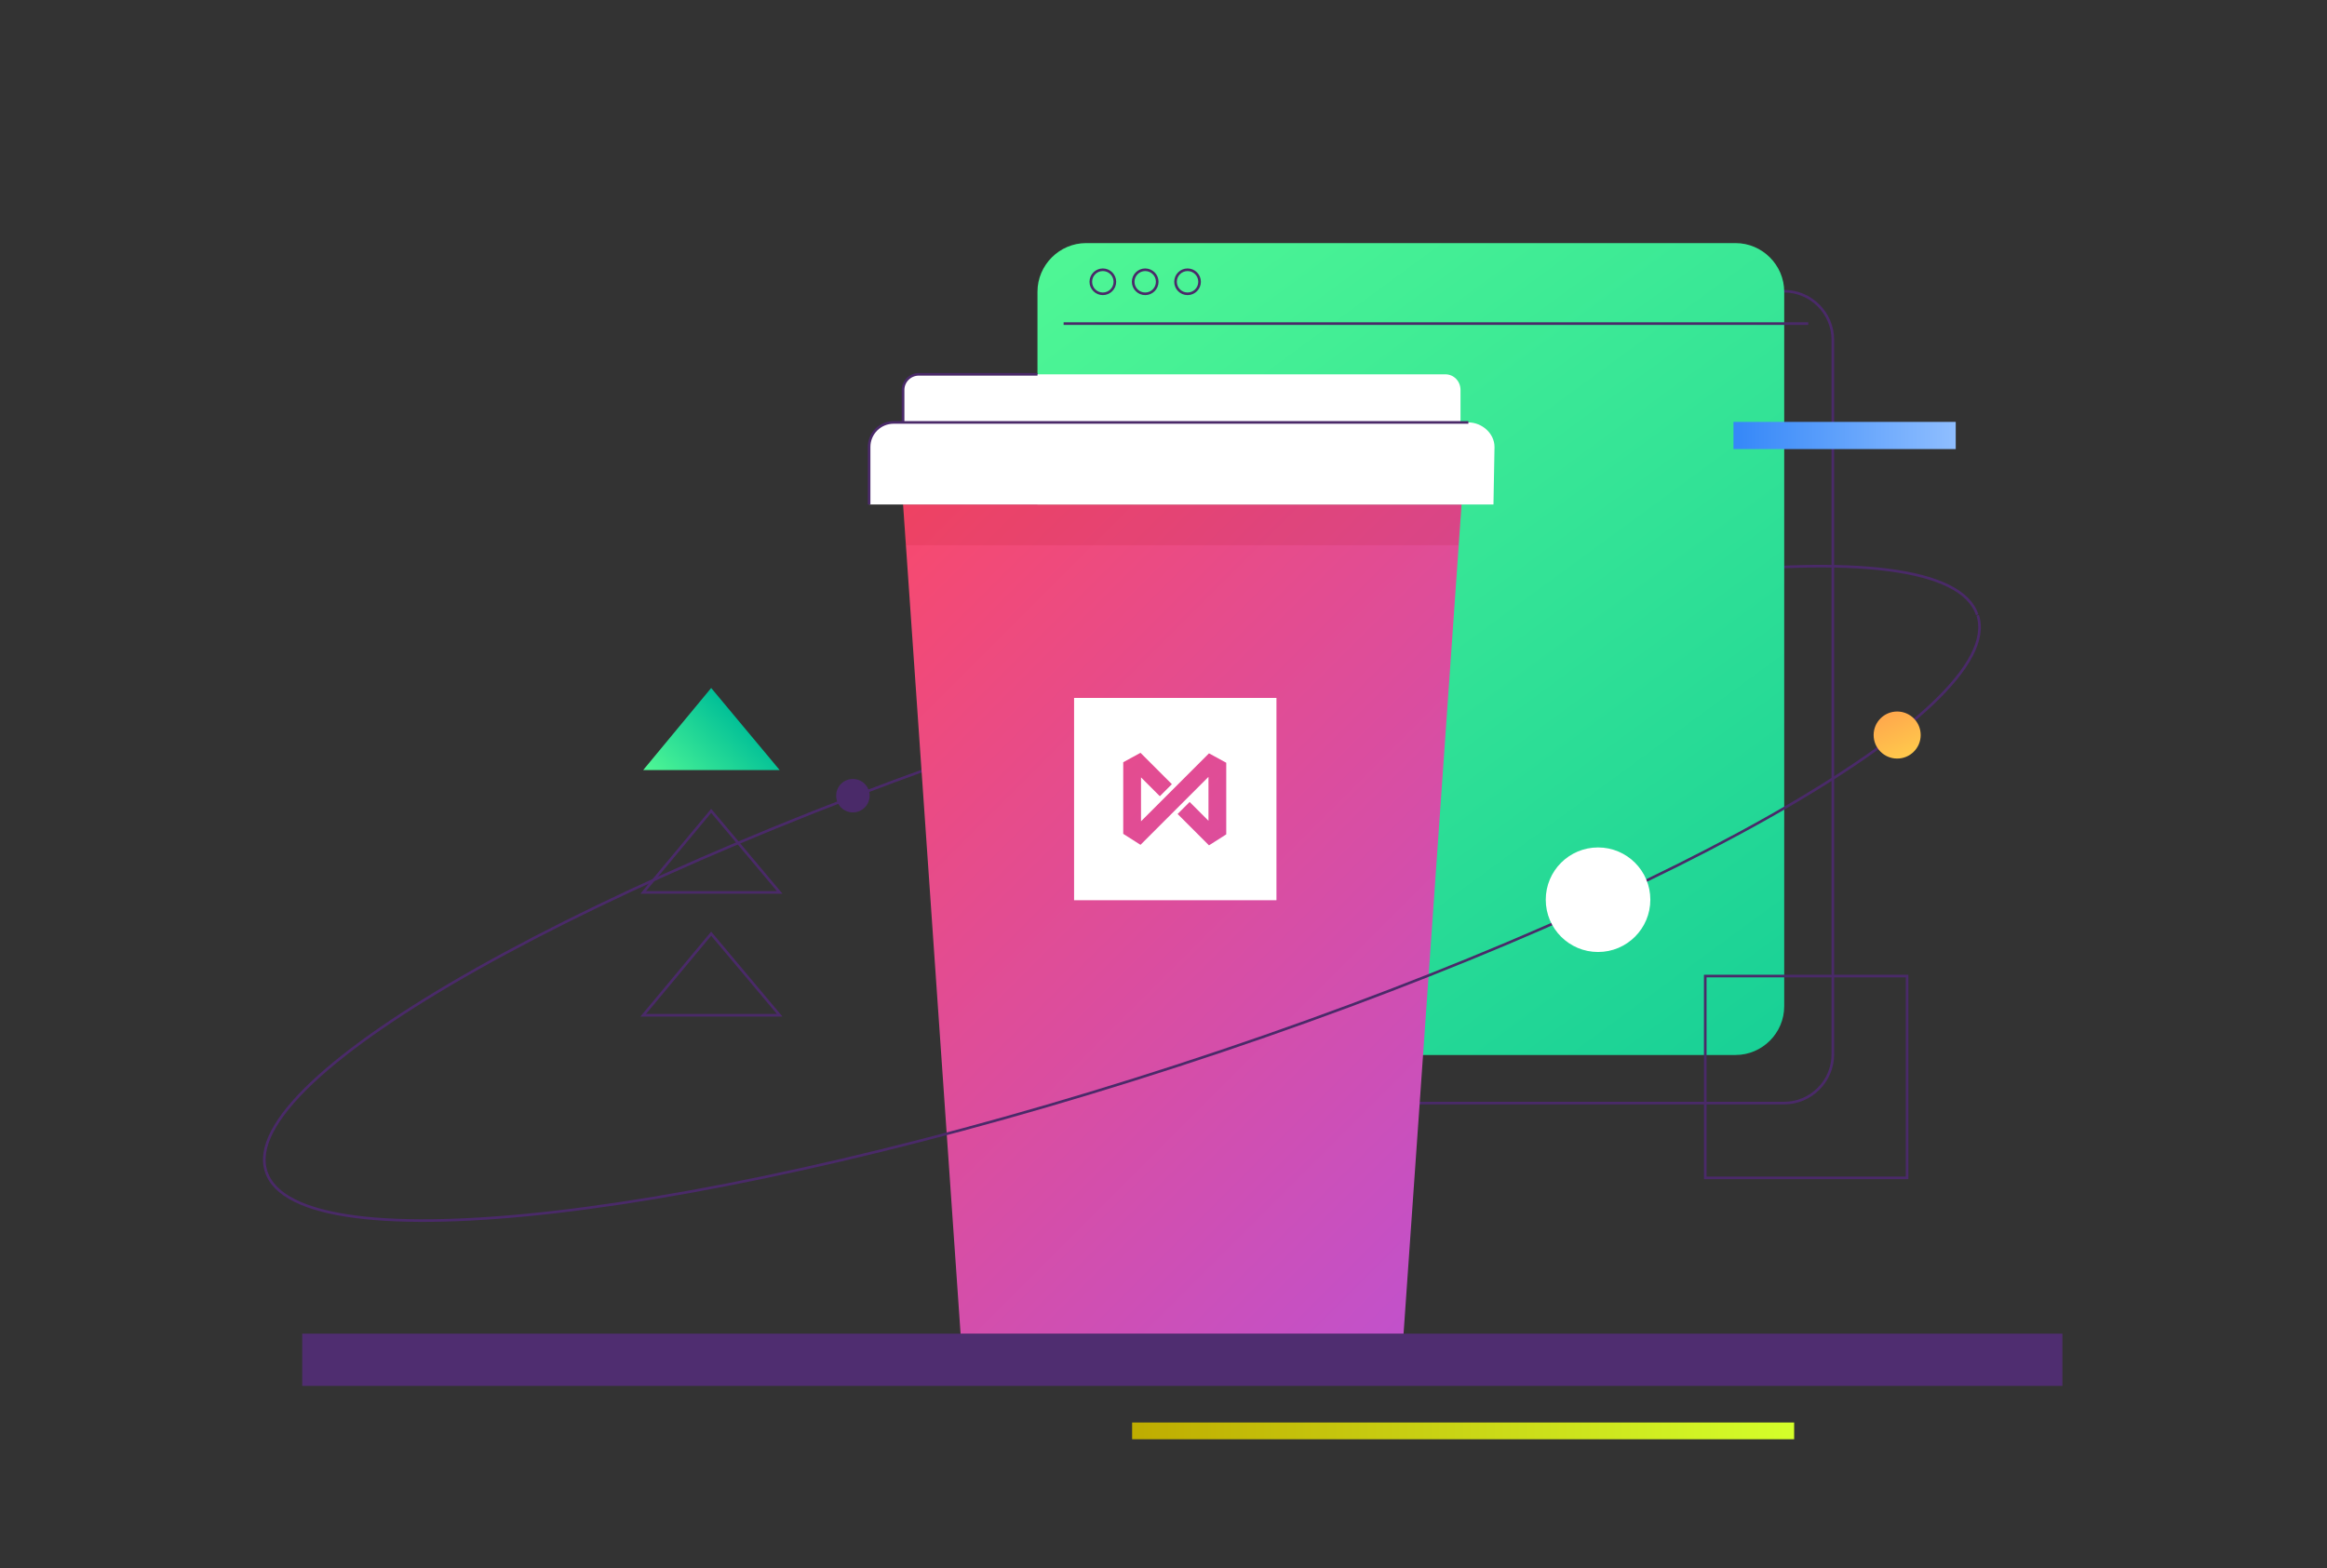 <?xml version="1.0" encoding="utf-8"?>
<!-- Generator: Adobe Illustrator 18.0.0, SVG Export Plug-In . SVG Version: 6.00 Build 0)  -->
<!DOCTYPE svg PUBLIC "-//W3C//DTD SVG 1.1//EN" "http://www.w3.org/Graphics/SVG/1.1/DTD/svg11.dtd">
<svg version="1.1" id="Слой_1" xmlns="http://www.w3.org/2000/svg" xmlns:xlink="http://www.w3.org/1999/xlink" x="0px" y="0px"
	 viewBox="0 0 445 300" enable-background="new 0 0 445 300" xml:space="preserve">
<rect x="0" y="0" width="445" height="300" fill="#333333" stroke="none"/>
<g>
	<rect x="0" y="0" fill="none" width="445" height="300"/>
	<g>
		<path fill="none" stroke="#4A2A69" stroke-width="0.5" stroke-miterlimit="10" d="M50.9,224.1c-5.9-18.1,62.6-56.7,152.9-86.1
			s168.4-38.5,174.3-20.4"/>
		<g>
			<g>
				<g>
					<g>
						<g>
							<path fill="none" stroke="#4A2A69" stroke-width="0.5" stroke-miterlimit="10" d="M217,211h124.2c5.1,0,9.3-4.2,9.3-9.3V65
								c0-5.1-4.2-9.3-9.3-9.3H217c-5.1,0-9.3,4.2-9.3,9.3v136.7C207.7,206.9,211.8,211,217,211z"/>
						</g>
					</g>
				</g>
				<g>
					<g>
						<g>
							
								<linearGradient id="SVGID_1_" gradientUnits="userSpaceOnUse" x1="219.75" y1="35.378" x2="400.517" y2="282.06" gradientTransform="matrix(1 0 0 1 -15 0)">
								<stop  offset="0" style="stop-color:#51F895"/>
								<stop  offset="1" style="stop-color:#00BF97"/>
							</linearGradient>
							<path fill="url(#SVGID_1_)" d="M331.9,201.8H207.7c-5.1,0-9.3-4.2-9.3-9.3V55.8c0-5.1,4.2-9.3,9.3-9.3h124.2
								c5.1,0,9.3,4.2,9.3,9.3v136.7C341.2,197.6,337,201.8,331.9,201.8z"/>
						</g>
					</g>
				</g>
				<line fill="none" stroke="#4A2A69" stroke-width="0.5" stroke-miterlimit="10" x1="345.8" y1="61.9" x2="203.4" y2="61.9"/>
				<circle fill="none" stroke="#4A2A69" stroke-width="0.5" stroke-miterlimit="10" cx="210.9" cy="53.9" r="2.3"/>
				<circle fill="none" stroke="#4A2A69" stroke-width="0.5" stroke-miterlimit="10" cx="219" cy="53.9" r="2.3"/>
				<circle fill="none" stroke="#4A2A69" stroke-width="0.5" stroke-miterlimit="10" cx="227.1" cy="53.9" r="2.3"/>
			</g>
		</g>
		<g>
			<g>
				<g>
					<g>
						<linearGradient id="SVGID_2_" gradientUnits="userSpaceOnUse" x1="288.735" y1="232.957" x2="144.403" y2="88.625">
							<stop  offset="0" style="stop-color:#C251CA"/>
							<stop  offset="1" style="stop-color:#FF4860"/>
						</linearGradient>
						<polygon fill="url(#SVGID_2_)" points="279.5,96.5 172.7,96.5 183.7,255.2 268.4,255.2 						"/>
						<path fill="#FFFFFF" d="M205.4,133.5v38.7h38.7v-38.7H205.4z M234.5,159.6l-3.3,2.1l0,0l-6-6l2.3-2.3l3.6,3.6l0-8.4l-4,4l0,0
							l-2.7,2.7l-0.5,0.5l-0.9,0.9v0l-4.9,4.9v0l-3.3-2.1v-13.7l3.3-1.8l0,0l6,6l-2.3,2.3l-3.6-3.6l0,8.4l2.6-2.6l0,0l5.5-5.5l0,0
							l4.9-4.9v0l3.3,1.8L234.5,159.6z"/>
						<polygon opacity="0.1" fill="#9D0000" points="279.5,96.5 172.7,96.5 173.2,104.3 278.9,104.3 						"/>
						<path fill="#FFFFFF" d="M285.6,96.5H166.2v-11c0-2.6,2.1-4.7,4.7-4.7h109.9c2.6,0,5,2.1,5,4.7L285.6,96.5z"/>
						<path fill="#FFFFFF" d="M276.4,71.6H175.7c-1.6,0-3,1.3-3,3v6.2h106.6v-6.2C279.3,72.9,278,71.6,276.4,71.6z"/>
					</g>
				</g>
			</g>
		</g>
		<line fill="none" stroke="#4F2D70" stroke-width="10" stroke-miterlimit="10" x1="57.8" y1="260.1" x2="394.4" y2="260.1"/>
		<path fill="none" stroke="#4A2A69" stroke-width="0.5" stroke-miterlimit="10" d="M378.2,117.7c5.9,18.1-62.6,56.7-152.9,86.1
			S56.8,242.3,50.9,224.1"/>
		<g>
			<polygon fill="none" stroke="#4A2A69" stroke-width="0.5" stroke-miterlimit="10" points="136,178.6 123,194.2 149.1,194.2 			
				"/>
			<polygon fill="none" stroke="#4A2A69" stroke-width="0.5" stroke-miterlimit="10" points="136,155.1 123,170.7 149.1,170.7 			
				"/>
			
				<linearGradient id="SVGID_3_" gradientUnits="userSpaceOnUse" x1="-2182.648" y1="6723.221" x2="-2168.303" y2="6708.877" gradientTransform="matrix(-1 0 0 -1 -2039.453 6862.013)">
				<stop  offset="0" style="stop-color:#00BF97"/>
				<stop  offset="1" style="stop-color:#51F895"/>
			</linearGradient>
			<polygon fill="url(#SVGID_3_)" points="136,131.6 123,147.3 149.1,147.3 			"/>
		</g>
		<linearGradient id="SVGID_4_" gradientUnits="userSpaceOnUse" x1="216.473" y1="273.678" x2="343.105" y2="273.678">
			<stop  offset="0" style="stop-color:#BFAC00"/>
			<stop  offset="1" style="stop-color:#D4FF2A"/>
		</linearGradient>
		<rect x="216.5" y="272.1" fill="url(#SVGID_4_)" width="126.6" height="3.2"/>
		<circle fill="#FFFFFF" cx="305.6" cy="172.1" r="10"/>
		<linearGradient id="SVGID_5_" gradientUnits="userSpaceOnUse" x1="331.484" y1="83.303" x2="373.962" y2="83.303">
			<stop  offset="0" style="stop-color:#3487F8"/>
			<stop  offset="1" style="stop-color:#8FBEFF"/>
		</linearGradient>
		<rect x="331.5" y="80.7" fill="url(#SVGID_5_)" width="42.5" height="5.2"/>
		<path fill="none" stroke="#4A2A69" stroke-width="0.5" stroke-miterlimit="10" d="M198.4,71.6h-22.7c-1.6,0-3,1.3-3,3v6.2"/>
		<path fill="none" stroke="#4A2A69" stroke-width="0.5" stroke-miterlimit="10" d="M166.2,96.5v-11c0-2.6,2.1-4.7,4.7-4.7h109.9"/>
		<rect x="326.1" y="186.7" fill="none" stroke="#4A2A69" stroke-width="0.5" stroke-miterlimit="10" width="38.6" height="38.6"/>
		
			<linearGradient id="SVGID_6_" gradientUnits="userSpaceOnUse" x1="2858.304" y1="1231.92" x2="2867.301" y2="1231.92" gradientTransform="matrix(0.406 0.914 -0.914 0.406 325.747 -2975.822)">
			<stop  offset="0" style="stop-color:#FFA84C"/>
			<stop  offset="1" style="stop-color:#FFC94C"/>
		</linearGradient>
		<circle fill="url(#SVGID_6_)" cx="362.8" cy="140.6" r="4.5"/>
		<circle fill="#4A2A69" cx="163.1" cy="152.2" r="3.2"/>
	</g>
</g>
</svg>
